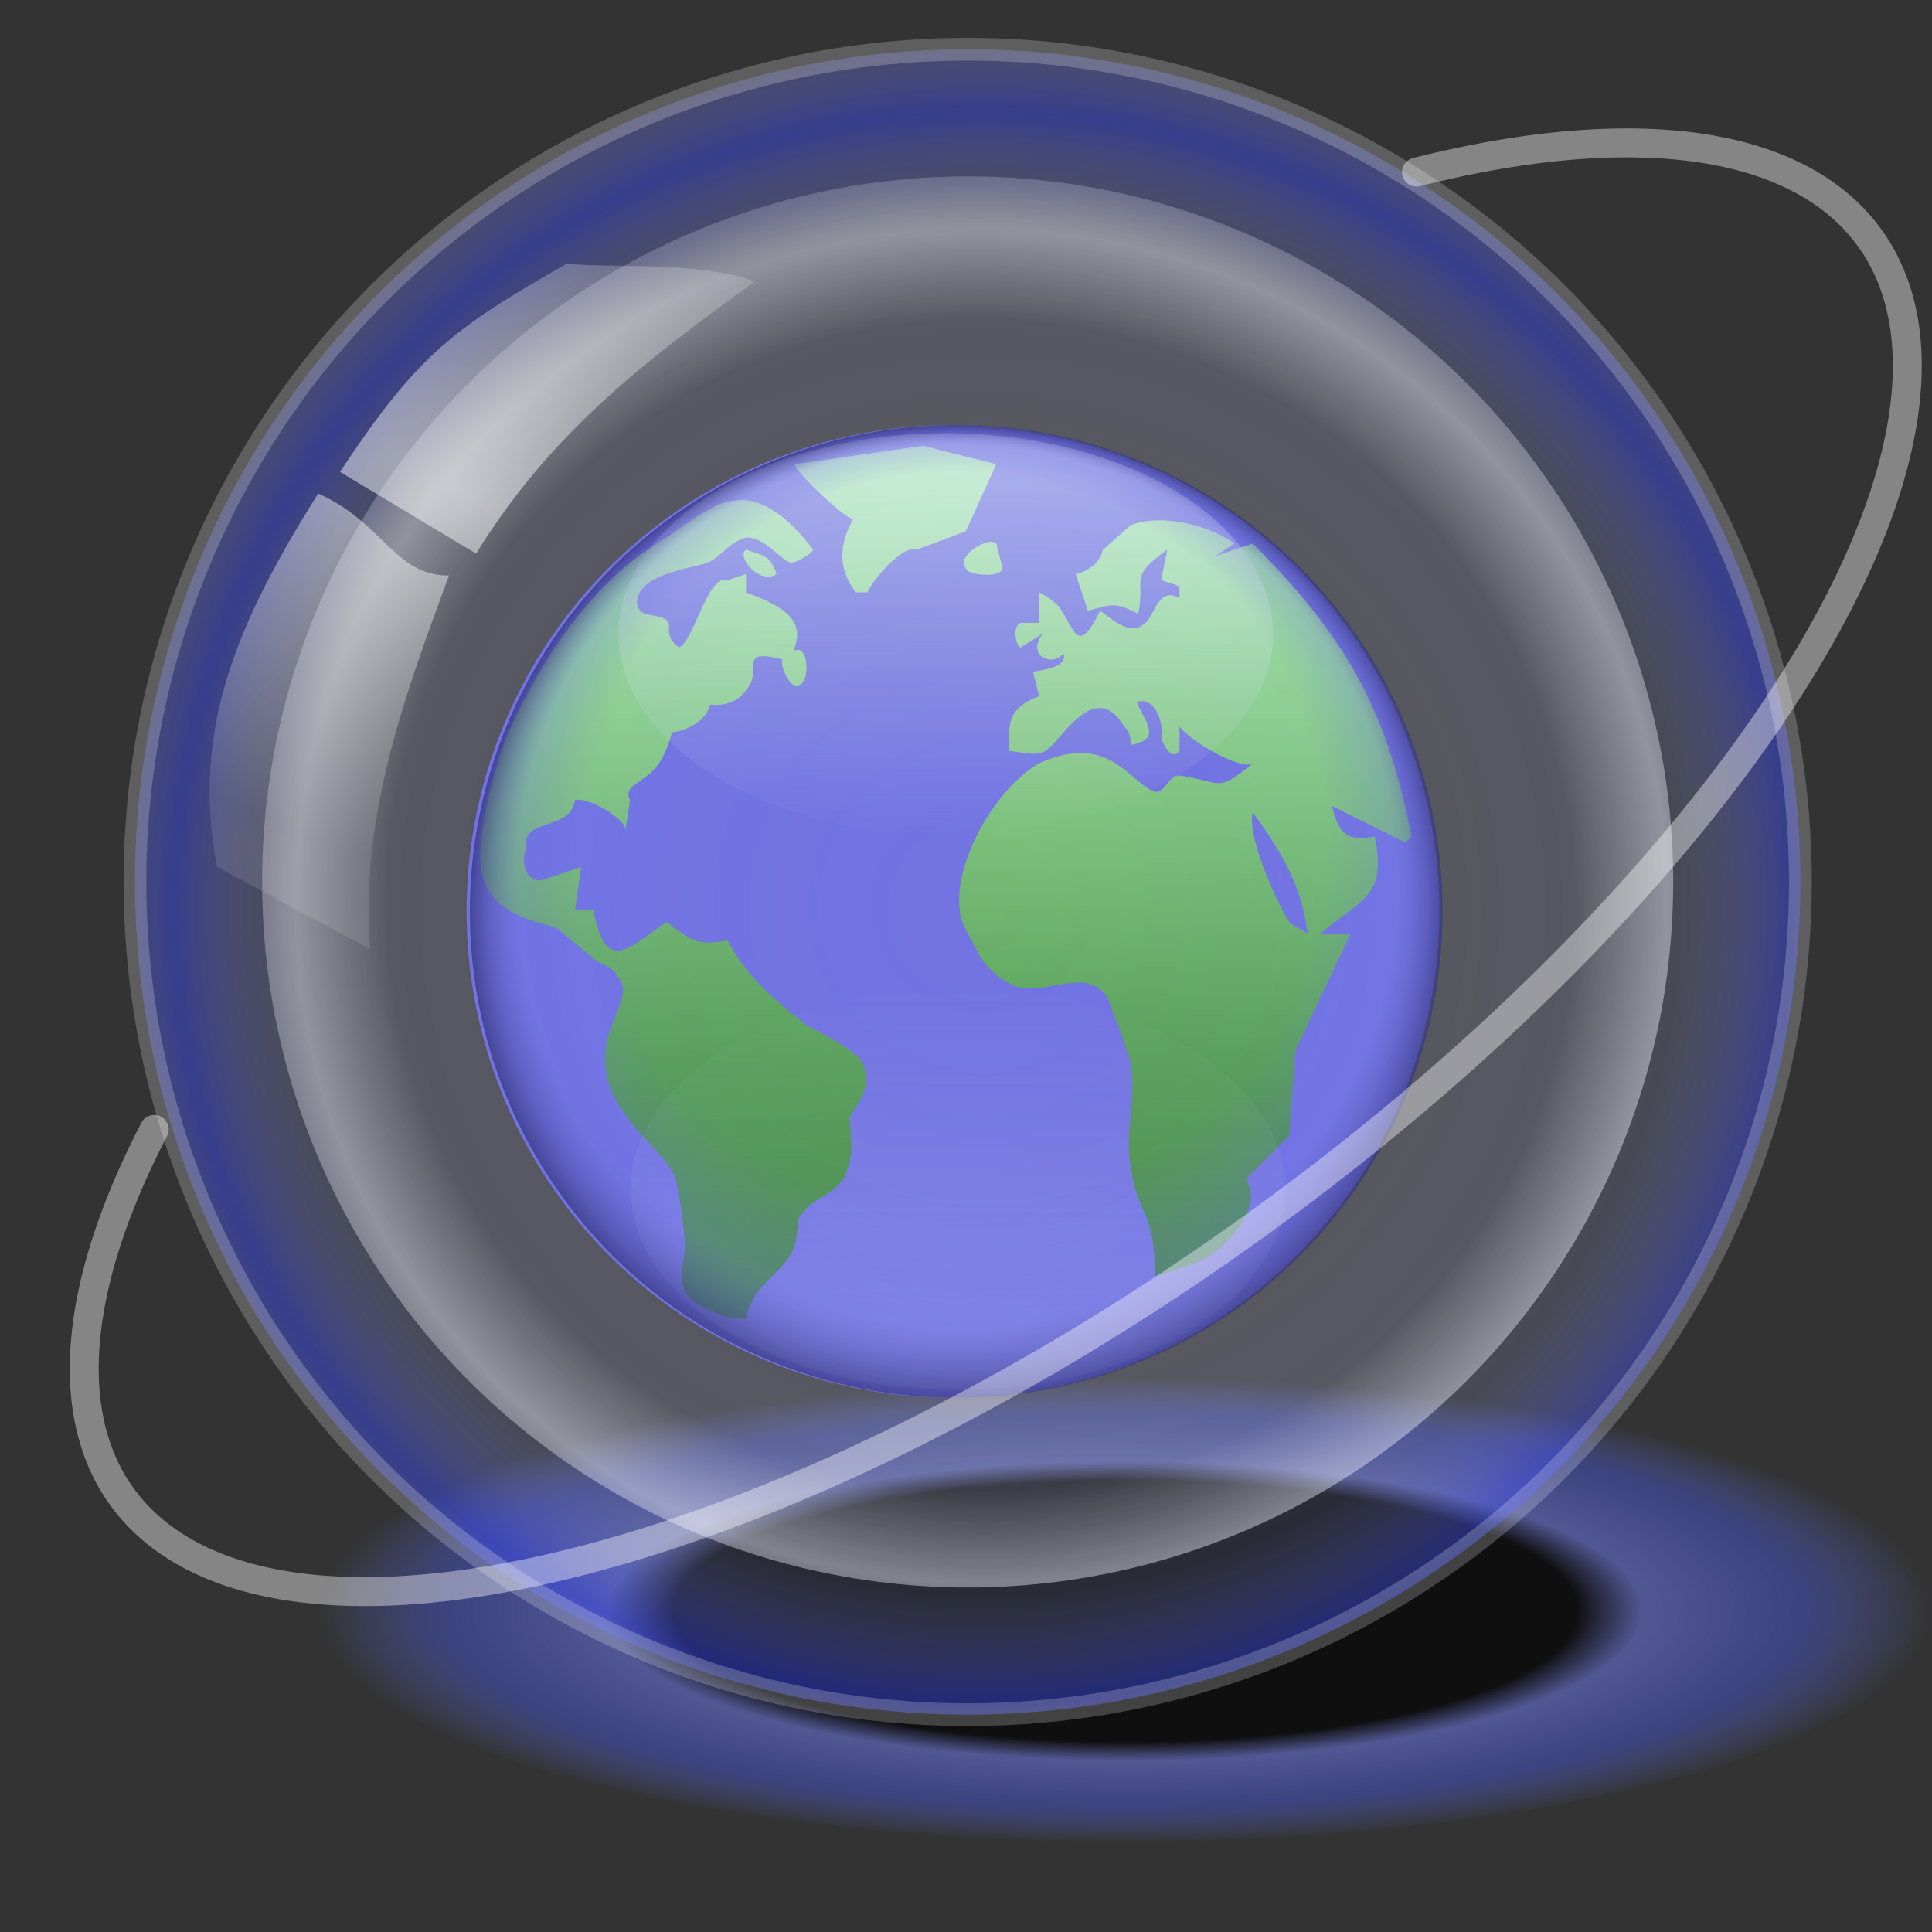 <?xml version="1.0" encoding="UTF-8" standalone="no"?>
<!-- Created with Inkscape (http://www.inkscape.org/) -->
<svg xmlns:dc="http://purl.org/dc/elements/1.1/" xmlns:cc="http://creativecommons.org/ns#" xmlns:rdf="http://www.w3.org/1999/02/22-rdf-syntax-ns#" xmlns:svg="http://www.w3.org/2000/svg" xmlns="http://www.w3.org/2000/svg" xmlns:xlink="http://www.w3.org/1999/xlink" xmlns:sodipodi="http://sodipodi.sourceforge.net/DTD/sodipodi-0.dtd" xmlns:inkscape="http://www.inkscape.org/namespaces/inkscape" width="255" height="255" viewBox="0 0 67.469 67.469" version="1.1" id="svg8" inkscape:version="0.92.5 (2060ec1f9f, 2020-04-08)" sodipodi:docname="network.svg">
 <rect x="0" y="0" width="67.469" height="67.469" fill="#333333" stroke="none"/>
 <defs id="defs2">
  <linearGradient id="linearGradient3309">
   <stop stop-opacity="0" stop-color="#ffffff" id="stop903"/>
   <stop stop-opacity="0.074" stop-color="#ffffff" id="stop905" offset="0.864"/>
   <stop stop-opacity="0.439" stop-color="#ffffff" offset="1" id="stop907"/>
  </linearGradient>
  <linearGradient inkscape:collect="always" id="linearGradient895">
   <stop id="stop891" stop-color="#ffffff" stop-opacity="0.534"/>
   <stop offset="1" id="stop893" stop-color="#ffffff" stop-opacity="0.111"/>
  </linearGradient>
  <clipPath clipPathUnits="userSpaceOnUse" id="clipPath2059">
   <path d="m -10.1,231.685 c 3.559,2.506 4.832,-0.585 2.965,-3.064 -3.182,-4.225 -6.444,-9.84 -12.355,-15.913 -2.595,-2.669 -11.861,-7.808 -11.861,-7.808 0,0 -0.115,-2.188 -0.099,-3.064 0.011,-0.582 -0.566,-0.564 -0.89,-0.297 -0.782,0.645 -2.471,2.57 -2.471,2.57 l -1.68,-0.099 -1.087,-1.581 c -0.297,-0.411 -0.636,-0.346 -0.89,0 -0.545,1.85 -0.879,3.885 -3.459,3.954 l 4.448,3.954 c 7.766,1.553 15.579,5.585 20.262,14.332 0,0 4.526,5.194 7.116,7.018 z" id="path2061" sodipodi:nodetypes="csscsscccccccs" inkscape:connector-curvature="0" stroke-dasharray="none" stroke-opacity="1" fill="#ffffff" fill-rule="evenodd" stroke="none" stroke-linejoin="miter" fill-opacity="1" stroke-linecap="butt" stroke-width="0.048" stroke-miterlimit="4"/>
  </clipPath>
  <clipPath id="clipPath2059-5" clipPathUnits="userSpaceOnUse">
   <path stroke-miterlimit="4" stroke-width="0.048" stroke-linecap="butt" fill-opacity="1" stroke-linejoin="miter" stroke="none" fill-rule="evenodd" fill="#ffffff" stroke-opacity="1" stroke-dasharray="none" inkscape:connector-curvature="0" sodipodi:nodetypes="csscsscccccccs" id="path2061-3" d="m -10.1,231.685 c 3.559,2.506 4.832,-0.585 2.965,-3.064 -3.182,-4.225 -6.444,-9.84 -12.355,-15.913 -2.595,-2.669 -11.861,-7.808 -11.861,-7.808 0,0 -0.115,-2.188 -0.099,-3.064 0.011,-0.582 -0.566,-0.564 -0.89,-0.297 -0.782,0.645 -2.471,2.57 -2.471,2.57 l -1.68,-0.099 -1.087,-1.581 c -0.297,-0.411 -0.636,-0.346 -0.89,0 -0.545,1.85 -0.879,3.885 -3.459,3.954 l 4.448,3.954 c 7.766,1.553 15.579,5.585 20.262,14.332 0,0 4.526,5.194 7.116,7.018 z"/>
  </clipPath>
  <clipPath id="clipPath">
   <path fill-opacity="0.95" stroke="none" fill="#1b1b1b" sodipodi:nodetypes="csssscc" inkscape:connector-curvature="0" id="rect5264" d="m -515.73,435.564 v 5.838 c 0,9.743 -7.844,17.587 -17.587,17.587 h -135.051 c -9.743,0 -17.587,-7.844 -17.587,-17.587 v -5.838 z"/>
  </clipPath>
  <clipPath clipPathUnits="userSpaceOnUse" id="clipPath2059-7">
   <path d="m -10.1,231.685 c 3.559,2.506 4.832,-0.585 2.965,-3.064 -3.182,-4.225 -6.444,-9.84 -12.355,-15.913 -2.595,-2.669 -11.861,-7.808 -11.861,-7.808 0,0 -0.115,-2.188 -0.099,-3.064 0.011,-0.582 -0.566,-0.564 -0.89,-0.297 -0.782,0.645 -2.471,2.57 -2.471,2.57 l -1.68,-0.099 -1.087,-1.581 c -0.297,-0.411 -0.636,-0.346 -0.89,0 -0.545,1.85 -0.879,3.885 -3.459,3.954 l 4.448,3.954 c 7.766,1.553 15.579,5.585 20.262,14.332 0,0 4.526,5.194 7.116,7.018 z" id="path2061-5" sodipodi:nodetypes="csscsscccccccs" inkscape:connector-curvature="0" stroke-dasharray="none" stroke-opacity="1" fill="#ffffff" fill-rule="evenodd" stroke="none" stroke-linejoin="miter" fill-opacity="1" stroke-linecap="butt" stroke-width="0.048" stroke-miterlimit="4"/>
  </clipPath>
  <clipPath clipPathUnits="userSpaceOnUse" id="clipPath1162">
   <path stroke-miterlimit="4" stroke-width="0.071" stroke-linecap="round" fill-opacity="0.347" stroke-linejoin="round" stroke="none" fill="#000000" stroke-opacity="1" stroke-dasharray="none" inkscape:connector-curvature="0" d="m -65.65,239.846 c -9.358,0 -16.952,7.594 -16.952,16.952 0,9.358 7.594,16.941 16.952,16.941 0.292,0 0.579,-0.008 0.868,-0.022 2.123,-0.108 4.148,-0.606 5.995,-1.424 l 2.67,3.971 c -0.226,0.495 -0.245,0.964 -0.011,1.313 l 15.673,23.326 c 0.495,0.737 1.944,0.632 3.248,-0.245 1.304,-0.876 1.964,-2.177 1.468,-2.914 L -51.423,274.417 c -0.233,-0.347 -0.683,-0.499 -1.224,-0.478 l -2.558,-3.804 c 3.96,-3.1 6.507,-7.92 6.507,-13.337 0,-9.358 -7.594,-16.952 -16.952,-16.952 z m 0,2.581 c 7.929,0 14.371,6.442 14.371,14.371 0,7.929 -6.442,14.36 -14.371,14.36 -7.929,0 -14.349,-6.431 -14.349,-14.36 0,-0.248 -0.001,-0.489 0.011,-0.734 0.384,-7.586 6.657,-13.637 14.338,-13.637 z" id="path1164"/>
  </clipPath>
  <linearGradient id="linearGradient3309-3">
   <stop id="stop3311" stop-color="#ffffff" stop-opacity="0.164"/>
   <stop offset="0.864" id="stop3317" stop-color="#acb3f7" stop-opacity="0.175"/>
   <stop id="stop3313" offset="1" stop-color="#3b4bff" stop-opacity="0.439"/>
  </linearGradient>
  <linearGradient id="linearGradient3386">
   <stop id="stop3388" stop-color="#5758dc" stop-opacity="0"/>
   <stop offset="0.76" id="stop3390" stop-color="#5758dc" stop-opacity="0"/>
   <stop id="stop3392" offset="0.903" stop-color="#5758dc" stop-opacity="0.247"/>
   <stop id="stop3394" offset="1" stop-color="#040554" stop-opacity="0.711"/>
  </linearGradient>
  <linearGradient id="linearGradient4232">
   <stop id="stop4234" stop-color="#000000" stop-opacity="0.698"/>
   <stop stop-opacity="0.704" stop-color="#000000" id="stop870" offset="0.56"/>
   <stop offset="0.642" id="stop872" stop-color="#606ac3" stop-opacity="0.661"/>
   <stop offset="0.842" id="stop3333" stop-color="#4453c6" stop-opacity="0.519"/>
   <stop id="stop4236" offset="1" stop-color="#6272e8" stop-opacity="0"/>
  </linearGradient>
  <linearGradient inkscape:collect="always" id="linearGradient2839">
   <stop id="stop2841" stop-color="#bfd1d9" stop-opacity="0"/>
   <stop offset="1" id="stop2843" stop-color="#e6f0f4" stop-opacity="0.476"/>
  </linearGradient>
  <linearGradient inkscape:collect="always" xlink:href="#linearGradient2839" id="linearGradient2847" gradientUnits="userSpaceOnUse" x1="99.45" y1="16.681" x2="99.08" y2="76.26" gradientTransform="matrix(0.192,0,0,0.208,14.908,260.586)"/>
  <linearGradient inkscape:collect="always" id="linearGradient2811">
   <stop id="stop3166" stop-color="#086207" stop-opacity="1"/>
   <stop offset="1" id="stop2815" stop-color="#aaf8aa" stop-opacity="1"/>
  </linearGradient>
  <radialGradient gradientUnits="userSpaceOnUse" gradientTransform="matrix(0.287,0,0,0.083,9.83,266.901)" r="98.11" fy="227.59" fx="102.65" cy="227.59" cx="102.65" id="radialGradient4238" xlink:href="#linearGradient4232" inkscape:collect="always"/>
  <linearGradient y2="10.968" x2="91.73" y1="156.08" x1="91.73" gradientTransform="matrix(0.213,0,0,0.213,13.475,242.329)" gradientUnits="userSpaceOnUse" id="linearGradient2611" xlink:href="#linearGradient2811" inkscape:collect="always"/>
  <radialGradient r="80.68" fy="50.651" fx="99.42" cy="98.72" cx="100.43" spreadMethod="reflect" gradientUnits="userSpaceOnUse" id="radialGradient2614" xlink:href="#linearGradient3386" inkscape:collect="always" gradientTransform="matrix(0.211,0,0,0.211,12.25,240.581)"/>
  <radialGradient gradientTransform="matrix(-0.005,0.253,-0.257,-0.005,45.432,232.352)" spreadMethod="reflect" gradientUnits="userSpaceOnUse" r="109.9" fy="40.973" fx="115.09" cy="40.973" cx="115.09" id="radialGradient3315" xlink:href="#linearGradient3309-3" inkscape:collect="always"/>
  <linearGradient inkscape:collect="always" xlink:href="#linearGradient2839" id="linearGradient1643" gradientUnits="userSpaceOnUse" x1="99.45" y1="16.681" x2="99.08" y2="76.26" gradientTransform="matrix(0.192,0,0,0.208,14.483,-262.143)"/>
  <radialGradient inkscape:collect="always" xlink:href="#linearGradient895" id="radialGradient897" cx="16.227" cy="247.03" fx="16.227" fy="247.03" r="13.915" gradientTransform="matrix(1.874,0.631,-0.296,0.88,59.033,19.279)" gradientUnits="userSpaceOnUse"/>
  <radialGradient inkscape:collect="always" xlink:href="#linearGradient3309" id="radialGradient901" gradientUnits="userSpaceOnUse" gradientTransform="matrix(-0.004,0.215,-0.218,-0.005,43.654,236.625)" cx="115.09" cy="40.973" fx="115.09" fy="40.973" r="109.9" spreadMethod="reflect"/>
 </defs>
 <sodipodi:namedview id="base" pagecolor="#ff0000" bordercolor="#666666" borderopacity="1.0" inkscape:pageopacity="0" inkscape:pageshadow="2" inkscape:zoom="3.4901961" inkscape:cx="127.5" inkscape:cy="127.5" inkscape:document-units="px" inkscape:current-layer="layer1" showgrid="false" inkscape:snap-to-guides="false" inkscape:snap-grids="false" inkscape:snap-others="false" inkscape:object-nodes="false" inkscape:snap-nodes="false" inkscape:snap-global="false" inkscape:window-width="1920" inkscape:window-height="1056" inkscape:window-x="0" inkscape:window-y="0" inkscape:window-maximized="1" units="px" showguides="false"/>
 <g inkscape:label="Layer 1" inkscape:groupmode="layer" id="layer1" transform="translate(0,-229.531)">
  <ellipse ry="8.118" rx="28.12" cy="285.73" cx="39.25" id="path4230" opacity="1" fill="url(#radialGradient4238)" fill-opacity="1" stroke-width="0.276"/>
  <circle stroke-miterlimit="4" id="path2819" cx="33.28" cy="261.36" r="16.985" stroke-dasharray="none" stroke-opacity="1" fill="#5758dc" stroke="none" stroke-linejoin="round" fill-opacity="1" stroke-linecap="round" stroke-width="0.042" stroke-dashoffset="0"/>
  <path stroke-miterlimit="4" id="selection_to_path" d="m 27.758,245.74 c -0.051,0.22 1.995,2.138 2.051,1.893 -0.371,0.64 -0.691,1.599 0.081,2.584 0,0 0.426,0 0.426,0 -0.117,-0.043 1.123,-1.701 1.705,-1.492 0,0 1.705,-0.64 1.705,-0.64 0,0 1.066,-2.345 1.066,-2.345 0,0 -2.558,-0.64 -2.558,-0.64 0,0 -4.477,0.64 -4.477,0.64 z m -1.705,29.846 c 0.213,-1.066 0.853,-1.279 1.492,-2.132 0.426,-0.64 0.213,-1.279 0.426,-1.492 0.426,-0.64 1.066,-0.64 1.492,-1.279 0.426,-0.853 0.213,-1.492 0.213,-2.132 0.213,-0.426 0.853,-1.066 0.426,-1.919 -0.213,-0.426 -1.492,-1.066 -1.919,-1.279 -1.066,-0.853 -2.132,-1.705 -2.771,-2.985 -1.066,0.213 -1.279,0 -2.132,-0.64 -1.279,0.853 -2.132,1.919 -2.558,-0.426 0,0 -0.64,0 -0.64,0 0,0 0.213,-1.492 0.213,-1.492 0,0 -1.279,0.426 -1.279,0.426 -0.64,0.213 -0.853,-0.64 -0.64,-1.066 -0.228,-1.098 1.558,-0.582 1.705,-1.705 0.586,-0.081 1.857,0.759 1.759,1.066 0,0 0.16,-1.066 0.16,-1.066 -0.262,-0.484 0.448,-0.591 0.9,-1.123 0.409,-0.514 0.567,-1.247 0.567,-1.247 0.075,0.049 1.16,-0.207 1.33,-0.959 0.908,0.107 1.254,-0.507 1.254,-0.507 0.64,-0.665 -0.373,-1.492 1.279,-1.066 -0.143,0.211 0.377,1.243 0.64,0.853 0.313,-0.183 0.26,-1.454 -0.266,-1.147 0.505,-1.173 -0.522,-1.616 -1.652,-2.051 0,0 0,-0.64 0,-0.64 0,0 -0.64,0.213 -0.64,0.213 -0.691,-0.252 -1.219,2.228 -1.705,2.345 -0.586,-0.426 -0.181,-0.759 -0.443,-0.957 -0.347,-0.26 -0.942,-0.028 -1.023,-0.588 0,-1.066 2.106,-1.226 2.533,-1.439 0.426,-0.213 0.64,-0.64 1.279,-0.853 0.64,0 1.066,0.64 1.492,0.853 0.104,0.162 0.9,-0.354 0.853,-0.426 -0.64,-0.853 -1.705,-1.919 -2.771,-1.705 -0.64,0 -1.705,0.853 -2.345,1.279 -2.558,1.492 -4.264,4.05 -5.543,6.822 -0.426,1.066 -1.279,4.05 -0.853,5.116 0.426,1.279 1.919,1.492 2.558,1.705 0,0 1.279,1.066 1.279,1.066 0.213,0.213 0.64,0.213 0.853,0.64 0.64,0.64 -0.64,1.705 -0.426,3.198 0.213,1.705 1.919,2.771 2.345,3.624 0.213,0.213 0.426,2.345 0.426,2.558 0,0.853 -0.64,1.705 1.066,2.345 0.426,0.213 0.64,0.213 1.066,0.213 z m 12.456,-26.848 c -0.117,0.637 -0.917,0.857 -0.944,0.84 0,0 0.426,1.279 0.426,1.279 0.853,-0.213 0.906,-0.32 1.759,0.107 0.258,-1.3 -0.362,-1.236 1.013,-2.238 0,0 -0.213,1.066 -0.213,1.066 0,0 0.64,0.213 0.64,0.213 0,0 0,0.426 0,0.426 -0.68,-0.441 -0.891,0.539 -1.132,0.799 -0.375,0.337 -0.633,0.426 -1.639,-0.373 -0.816,1.654 -0.88,0.61 -1.467,-0.175 -0.166,-0.158 -0.379,-0.322 -0.665,-0.465 0,0 0,1.066 0,1.066 0,0 -0.64,0 -0.64,0 -0.347,0.149 -0.128,0.908 0,0.853 0,0 0.772,-0.48 0.772,-0.48 -0.612,0.799 0.345,1.175 0.721,0.693 0.132,0.452 -0.559,0.559 -1.066,0.64 0,0 0.213,0.853 0.213,0.853 -0.452,0.181 -0.712,0.36 -0.861,0.591 -0.205,0.311 -0.205,0.714 -0.205,1.328 0.426,0 0.853,0.213 1.279,0 0.64,-0.426 1.705,-2.558 2.771,-0.853 0.213,0.213 0.213,0.426 0.213,0.64 1.145,-0.203 0.471,-0.851 0.213,-1.492 0.51,-0.222 0.961,0.503 0.861,1.294 0.19,0.411 0.388,0.691 0.631,0.411 0,0 0,-0.853 0,-0.853 0.533,0.64 2.251,1.543 2.558,1.279 -1.279,1.066 -1.066,0.64 -2.558,0.426 -0.426,0 -0.533,0.746 -0.959,0.533 -0.853,-0.426 -1.599,-2.025 -3.944,-0.959 -0.897,0.514 -1.795,1.644 -2.322,2.833 -0.183,0.414 -0.32,0.834 -0.399,1.236 -0.07,0.369 -0.092,0.723 -0.051,1.047 0,0.426 0.426,1.066 0.64,1.492 0.213,0.426 0.64,0.853 1.066,1.066 1.066,0.64 2.558,-0.64 3.411,0.426 0.213,0.426 0.213,0.64 0.426,1.066 0,0 0.426,1.279 0.426,1.279 0.213,1.492 -0.213,2.345 0,3.624 0.213,1.705 0.853,1.492 0.853,3.837 0.802,-0.23 1.42,-0.397 1.953,-0.735 0.456,-0.29 0.851,-0.706 1.245,-1.396 0.213,-0.64 0.213,-0.64 0,-1.279 0,0 1.492,-1.492 1.492,-1.492 0,0 0.213,-2.985 0.213,-2.985 0,0 1.919,-4.05 1.919,-4.05 0,0 -1.066,0 -1.066,0 1.492,-1.279 2.345,-1.279 1.919,-3.411 -1.066,0.213 -1.279,-0.213 -1.492,-1.066 0,0 2.558,1.279 2.558,1.279 0,0 0.213,-0.213 0.213,-0.213 -0.853,-4.477 -2.345,-7.035 -5.543,-10.233 0,0 -1.279,0.426 -1.279,0.426 0,0 0.64,-0.426 0.64,-0.426 -0.853,-0.64 -2.558,-1.066 -3.624,-0.64 0,0 -0.49,0.435 -0.974,0.866 z m -4.782,0.627 c -0.026,0.234 1.234,0.397 1.279,0 0,0 -0.213,-0.853 -0.213,-0.853 -0.335,-0.279 -1.46,0.522 -1.066,0.853 z m -7.675,-0.64 c -0.358,0.252 0.497,1.251 1.066,0.853 -0.213,-0.64 -0.426,-0.64 -1.066,-0.853 z m 17.694,9.167 c 1.066,1.492 1.705,2.558 1.919,4.264 -0.213,-0.213 -0.426,-0.213 -0.64,-0.426 -0.426,-0.64 -1.492,-2.985 -1.279,-3.837 z" inkscape:connector-curvature="0" stroke-dasharray="none" fill="url(#linearGradient2611)" stroke="none" fill-opacity="1" stroke-width="0.024"/>
  <ellipse stroke-miterlimit="4" id="path3226" transform="scale(1,-1)" cx="33.03" cy="-251.67" rx="11.429" ry="7.01" stroke-dasharray="none" stroke-opacity="1" fill="url(#linearGradient1643)" stroke="none" stroke-linejoin="round" fill-opacity="1" stroke-linecap="round" stroke-width="0.04" stroke-dashoffset="0"/>
  <ellipse stroke-miterlimit="4" id="path3228" cx="33.456" cy="271.06" rx="11.429" ry="7.01" opacity="0.321" stroke-dasharray="none" stroke-opacity="1" fill="url(#linearGradient2847)" stroke="none" stroke-linejoin="round" fill-opacity="1" stroke-linecap="round" stroke-width="0.04" stroke-dashoffset="0"/>
  <circle stroke-miterlimit="4" id="path2821" cx="33.393" cy="261.36" r="16.985" stroke-dasharray="none" stroke-opacity="1" fill="url(#radialGradient2614)" stroke="none" stroke-linejoin="round" fill-opacity="1" stroke-linecap="round" stroke-width="0.042" stroke-dashoffset="0"/>
  <circle stroke-miterlimit="4" id="circle899" cx="33.793" cy="260.33" r="24.639" opacity="1" stroke-dasharray="none" stroke-opacity="1" fill="url(#radialGradient901)" stroke="none" stroke-linejoin="round" fill-opacity="1" stroke-linecap="round" stroke-width="0.673" stroke-dashoffset="0"/>
  <circle r="29.08" cy="260.33" cx="33.793" id="path2537" stroke-miterlimit="4" opacity="1" stroke-dasharray="none" stroke-opacity="0.212" fill="url(#radialGradient3315)" stroke="#ffffff" stroke-linejoin="round" fill-opacity="1" stroke-linecap="round" stroke-width="0.794" stroke-dashoffset="0"/>
  <g id="g884" fill="url(#radialGradient897)" fill-opacity="1">
   <path stroke-width="0.265" stroke-linecap="butt" fill-opacity="1" stroke-linejoin="miter" stroke="none" fill-rule="evenodd" fill="url(#radialGradient897)" stroke-opacity="1" sodipodi:nodetypes="ccccc" id="path3319" d="m 11.872,246.01 c 2.701,-4.062 3.879,-4.967 7.922,-7.272 1.499,0.168 4.621,-0.106 6.566,0.627 -3.971,2.852 -7.202,5.387 -9.732,9.499 z" inkscape:connector-curvature="0"/>
   <path stroke-width="0.265" stroke-linecap="butt" fill-opacity="1" stroke-linejoin="miter" stroke="none" fill-rule="evenodd" fill="url(#radialGradient897)" stroke-opacity="1" d="m 18.022,250.109 c 2.593,-4.907 5.117,-7.236 9.42,-10.355 2.053,0.136 5.469,0.727 7.708,1.869 -5.611,2.162 -8.453,6.275 -11.133,10.977 z" id="path3329" sodipodi:nodetypes="ccccc" inkscape:connector-curvature="0"/>
   <path stroke-width="0.265" stroke-linecap="butt" fill-opacity="1" stroke-linejoin="miter" stroke="none" fill-rule="evenodd" fill="url(#radialGradient897)" stroke-opacity="1" d="m 7.576,259.805 c -0.926,-4.815 0.745,-8.595 3.534,-13.04 2.295,1.022 2.664,2.873 4.568,2.864 -1.422,3.886 -3.14,8.329 -2.751,13.05 z" id="path3333" sodipodi:nodetypes="ccccc" inkscape:connector-curvature="0"/>
   <path stroke-width="0.265" stroke-linecap="butt" fill-opacity="1" stroke-linejoin="miter" stroke="none" fill-rule="evenodd" fill="url(#radialGradient897)" stroke-opacity="1" sodipodi:nodetypes="ccccc" id="path3337" d="m 14.082,263.072 c 0.119,-5.3 0.753,-6.952 2.902,-12.492 2.63,1.17 3.988,1.79 5.858,3.103 -2.525,3.727 -2.982,7.544 -2.394,13.211 z" inkscape:connector-curvature="0"/>
  </g>
  <path id="path910" transform="rotate(-35.741)" sodipodi:type="arc" sodipodi:cx="-123.53974" sodipodi:cy="231.1965" sodipodi:rx="37.608631" sodipodi:ry="15.449777" sodipodi:start="5.479586" sodipodi:end="3.8233548" sodipodi:open="true" d="m -97.435,220.075 a 37.609,15.45 0 0 1 1.7,21.525 37.609,15.45 0 0 1 -52.327,1.311 37.609,15.45 0 0 1 -4.68,-21.45" opacity="0.78" stroke-dasharray="none" stroke-opacity="0.513" paint-order="normal" fill="none" fill-rule="evenodd" stroke="#ffffff" stroke-linejoin="round" fill-opacity="0" stroke-linecap="round" stroke-width="1.01" stroke-dashoffset="0" stroke-miterlimit="4"/>
 </g>
</svg>

